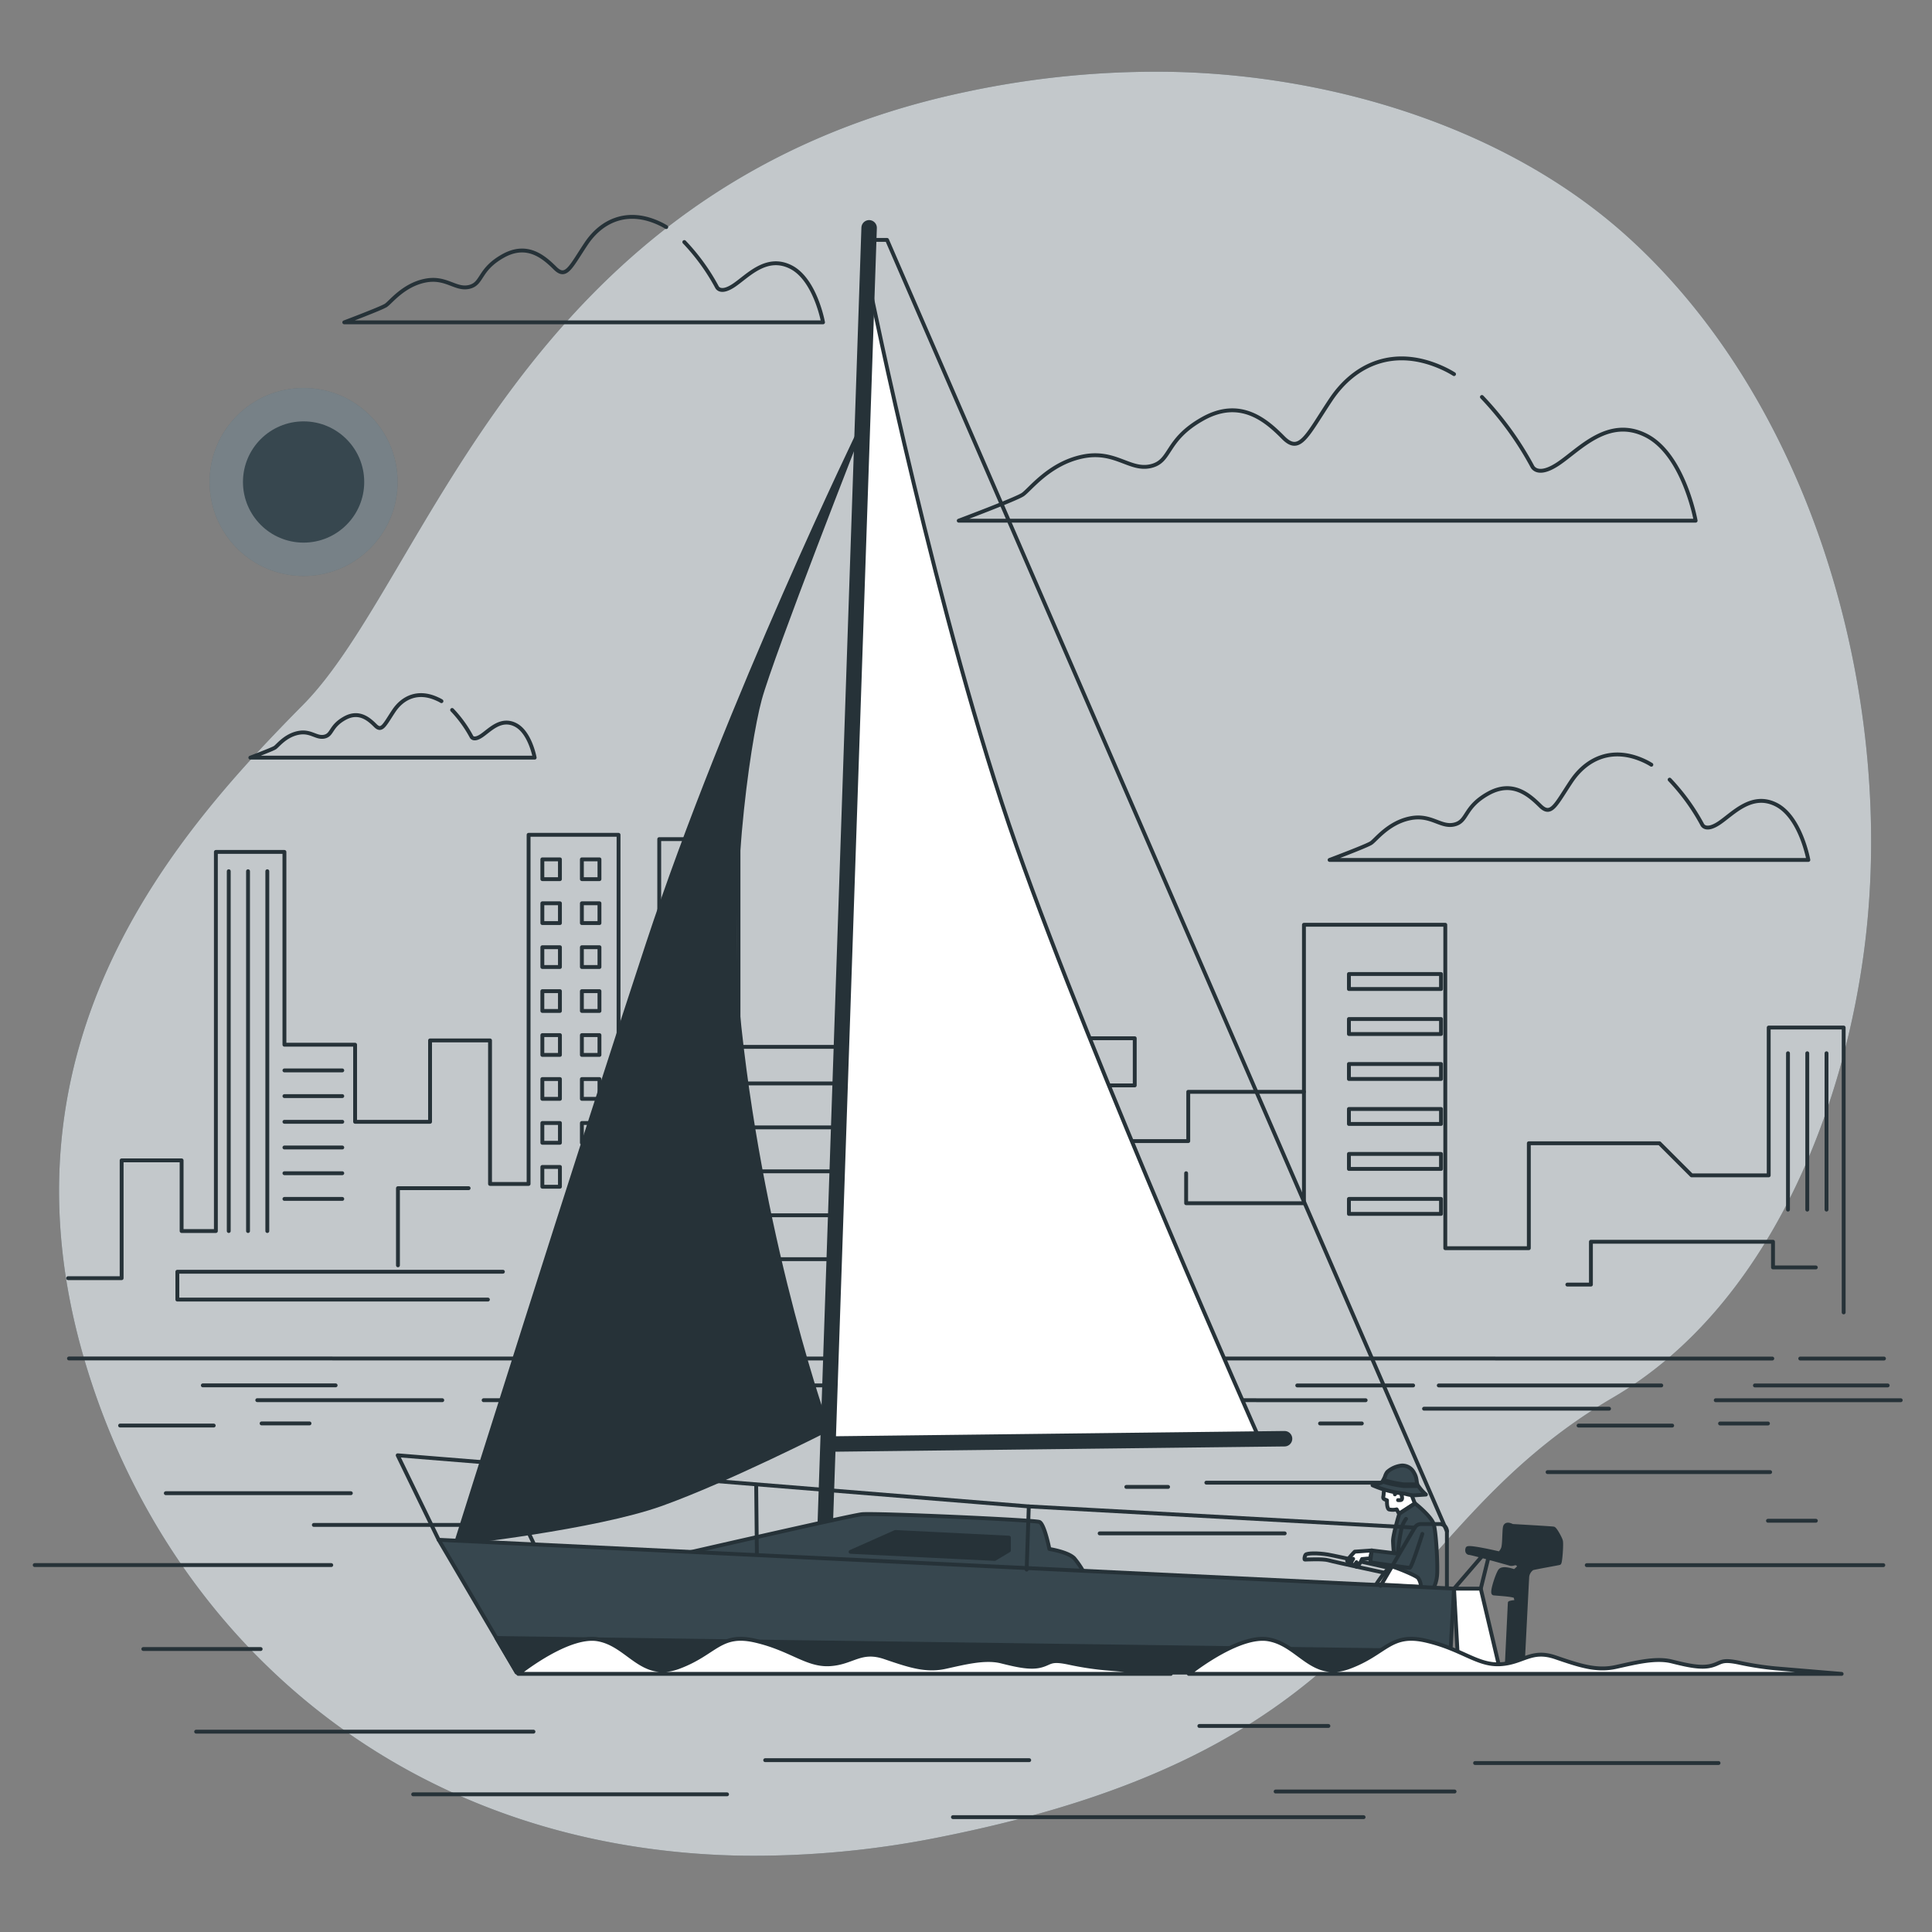 <svg xmlns="http://www.w3.org/2000/svg" viewBox="0 0 500 500"><rect x="0" y="0" width="500" height="500" fill="#808080" stroke="none"/><g id="freepik--background-simple--inject-371"><path d="M482.77,243.25c-5.19,43.91-25.23,94.95-65.27,118.4C357,397.09,362.07,451.6,244,475.29a243,243,0,0,1-52.35,4.95,202.65,202.65,0,0,1-25.7-2.1c-75-11-125.54-63.12-144.06-126.09C-2.5,269.24,46.19,215,78.46,182.37S134.36,47.93,250.25,23.72a235.45,235.45,0,0,1,53.8-5.11c41.24,1,86.21,14.55,117.33,42.81q3.51,3.18,6.83,6.59C471.46,112.41,489.84,183.4,482.77,243.25Z" style="fill:#37474F"></path><path d="M482.77,243.25c-5.19,43.91-25.23,94.95-65.27,118.4C357,397.09,362.07,451.6,244,475.29a243,243,0,0,1-52.35,4.95,202.65,202.65,0,0,1-25.7-2.1c-75-11-125.54-63.12-144.06-126.09C-2.5,269.24,46.19,215,78.46,182.37S134.36,47.93,250.25,23.72a235.45,235.45,0,0,1,53.8-5.11c41.24,1,86.21,14.55,117.33,42.81q3.51,3.18,6.83,6.59C471.46,112.41,489.84,183.4,482.77,243.25Z" style="fill:#fff;opacity:0.7"></path></g><g id="freepik--City--inject-371"><polyline points="17.63 330.79 31.48 330.79 31.48 300.3 47 300.3 47 318.59 55.87 318.59 55.87 220.48 73.61 220.48 73.61 270.37 91.9 270.37 91.9 290.32 111.3 290.32 111.3 269.26 126.82 269.26 126.82 306.4 136.8 306.4 136.8 216.05 160.08 216.05 160.08 307.5 170.61 307.5 170.61 217.16 191.12 217.16 191.12 270.92 228.81 270.92 228.81 249.86 253.76 249.86 253.76 268.7 293.67 268.7 293.67 280.9 287.01 280.9 287.01 295.31 307.52 295.31 307.52 282.56 337.46 282.56 337.46 239.33 374.04 239.33 374.04 323.03 395.66 323.03 395.66 295.87 429.47 295.87 437.78 304.18 457.74 304.18 457.74 265.93 477.14 265.93 477.14 339.65" style="fill:none;stroke:#263238;stroke-linecap:round;stroke-linejoin:round"></polyline><line x1="73.61" y1="277.02" x2="88.58" y2="277.02" style="fill:none;stroke:#263238;stroke-linecap:round;stroke-linejoin:round"></line><line x1="73.61" y1="283.67" x2="88.58" y2="283.67" style="fill:none;stroke:#263238;stroke-linecap:round;stroke-linejoin:round"></line><line x1="73.61" y1="290.32" x2="88.58" y2="290.32" style="fill:none;stroke:#263238;stroke-linecap:round;stroke-linejoin:round"></line><line x1="73.61" y1="296.97" x2="88.58" y2="296.97" style="fill:none;stroke:#263238;stroke-linecap:round;stroke-linejoin:round"></line><line x1="73.61" y1="303.63" x2="88.58" y2="303.63" style="fill:none;stroke:#263238;stroke-linecap:round;stroke-linejoin:round"></line><line x1="73.61" y1="310.28" x2="88.58" y2="310.28" style="fill:none;stroke:#263238;stroke-linecap:round;stroke-linejoin:round"></line><line x1="59.2" y1="225.47" x2="59.2" y2="318.59" style="fill:none;stroke:#263238;stroke-linecap:round;stroke-linejoin:round"></line><line x1="64.19" y1="225.47" x2="64.19" y2="318.59" style="fill:none;stroke:#263238;stroke-linecap:round;stroke-linejoin:round"></line><line x1="69.18" y1="225.47" x2="69.18" y2="318.59" style="fill:none;stroke:#263238;stroke-linecap:round;stroke-linejoin:round"></line><polyline points="130.15 329.12 45.9 329.12 45.9 336.33 126.27 336.33" style="fill:none;stroke:#263238;stroke-linecap:round;stroke-linejoin:round"></polyline><polyline points="121.28 307.5 102.99 307.5 102.99 327.46" style="fill:none;stroke:#263238;stroke-linecap:round;stroke-linejoin:round"></polyline><line x1="228.26" y1="277.02" x2="228.26" y2="330.79" style="fill:none;stroke:#263238;stroke-linecap:round;stroke-linejoin:round"></line><line x1="253.76" y1="268.7" x2="253.76" y2="332.45" style="fill:none;stroke:#263238;stroke-linecap:round;stroke-linejoin:round"></line><polyline points="337.46 282.56 337.46 311.39 306.97 311.39 306.97 303.63" style="fill:none;stroke:#263238;stroke-linecap:round;stroke-linejoin:round"></polyline><rect x="349.1" y="252.08" width="23.83" height="3.88" style="fill:none;stroke:#263238;stroke-linecap:round;stroke-linejoin:round"></rect><rect x="349.1" y="263.72" width="23.83" height="3.88" style="fill:none;stroke:#263238;stroke-linecap:round;stroke-linejoin:round"></rect><rect x="349.1" y="275.36" width="23.83" height="3.88" style="fill:none;stroke:#263238;stroke-linecap:round;stroke-linejoin:round"></rect><rect x="349.1" y="287" width="23.83" height="3.88" style="fill:none;stroke:#263238;stroke-linecap:round;stroke-linejoin:round"></rect><rect x="349.1" y="298.64" width="23.83" height="3.88" style="fill:none;stroke:#263238;stroke-linecap:round;stroke-linejoin:round"></rect><rect x="349.1" y="310.28" width="23.83" height="3.88" style="fill:none;stroke:#263238;stroke-linecap:round;stroke-linejoin:round"></rect><polyline points="405.63 332.45 411.73 332.45 411.73 321.36 458.85 321.36 458.85 328.01 469.93 328.01" style="fill:none;stroke:#263238;stroke-linecap:round;stroke-linejoin:round"></polyline><line x1="462.73" y1="272.58" x2="462.73" y2="313.05" style="fill:none;stroke:#263238;stroke-linecap:round;stroke-linejoin:round"></line><line x1="467.72" y1="272.58" x2="467.72" y2="313.05" style="fill:none;stroke:#263238;stroke-linecap:round;stroke-linejoin:round"></line><line x1="472.7" y1="272.58" x2="472.7" y2="313.05" style="fill:none;stroke:#263238;stroke-linecap:round;stroke-linejoin:round"></line><rect x="257.08" y="284.57" width="6.2" height="5.75" style="fill:none;stroke:#263238;stroke-linecap:round;stroke-linejoin:round"></rect><rect x="267.42" y="284.57" width="6.2" height="5.75" style="fill:none;stroke:#263238;stroke-linecap:round;stroke-linejoin:round"></rect><rect x="277.76" y="284.57" width="6.2" height="5.75" style="fill:none;stroke:#263238;stroke-linecap:round;stroke-linejoin:round"></rect><rect x="257.08" y="296.82" width="6.2" height="5.75" style="fill:none;stroke:#263238;stroke-linecap:round;stroke-linejoin:round"></rect><rect x="267.42" y="296.82" width="6.2" height="5.75" style="fill:none;stroke:#263238;stroke-linecap:round;stroke-linejoin:round"></rect><rect x="277.76" y="296.82" width="6.2" height="5.75" style="fill:none;stroke:#263238;stroke-linecap:round;stroke-linejoin:round"></rect><rect x="257.08" y="309.07" width="6.2" height="5.75" style="fill:none;stroke:#263238;stroke-linecap:round;stroke-linejoin:round"></rect><rect x="267.42" y="309.07" width="6.2" height="5.75" style="fill:none;stroke:#263238;stroke-linecap:round;stroke-linejoin:round"></rect><rect x="277.76" y="309.07" width="6.2" height="5.75" style="fill:none;stroke:#263238;stroke-linecap:round;stroke-linejoin:round"></rect><rect x="140.36" y="222.4" width="4.55" height="5.12" style="fill:none;stroke:#263238;stroke-linecap:round;stroke-linejoin:round"></rect><rect x="150.59" y="222.4" width="4.55" height="5.12" style="fill:none;stroke:#263238;stroke-linecap:round;stroke-linejoin:round"></rect><rect x="140.36" y="233.77" width="4.55" height="5.12" style="fill:none;stroke:#263238;stroke-linecap:round;stroke-linejoin:round"></rect><rect x="150.59" y="233.77" width="4.55" height="5.12" style="fill:none;stroke:#263238;stroke-linecap:round;stroke-linejoin:round"></rect><rect x="140.36" y="245.14" width="4.55" height="5.12" style="fill:none;stroke:#263238;stroke-linecap:round;stroke-linejoin:round"></rect><rect x="150.59" y="245.14" width="4.55" height="5.12" style="fill:none;stroke:#263238;stroke-linecap:round;stroke-linejoin:round"></rect><rect x="140.36" y="256.51" width="4.55" height="5.12" style="fill:none;stroke:#263238;stroke-linecap:round;stroke-linejoin:round"></rect><rect x="150.59" y="256.51" width="4.55" height="5.12" style="fill:none;stroke:#263238;stroke-linecap:round;stroke-linejoin:round"></rect><rect x="140.36" y="267.89" width="4.55" height="5.12" style="fill:none;stroke:#263238;stroke-linecap:round;stroke-linejoin:round"></rect><rect x="150.59" y="267.89" width="4.55" height="5.12" style="fill:none;stroke:#263238;stroke-linecap:round;stroke-linejoin:round"></rect><rect x="140.36" y="279.26" width="4.55" height="5.12" style="fill:none;stroke:#263238;stroke-linecap:round;stroke-linejoin:round"></rect><rect x="150.59" y="279.26" width="4.55" height="5.12" style="fill:none;stroke:#263238;stroke-linecap:round;stroke-linejoin:round"></rect><rect x="140.36" y="290.63" width="4.55" height="5.12" style="fill:none;stroke:#263238;stroke-linecap:round;stroke-linejoin:round"></rect><rect x="150.59" y="290.63" width="4.55" height="5.12" style="fill:none;stroke:#263238;stroke-linecap:round;stroke-linejoin:round"></rect><rect x="140.36" y="302" width="4.55" height="5.12" style="fill:none;stroke:#263238;stroke-linecap:round;stroke-linejoin:round"></rect><rect x="150.59" y="302" width="4.55" height="5.12" style="fill:none;stroke:#263238;stroke-linecap:round;stroke-linejoin:round"></rect><line x1="190.96" y1="280.39" x2="221.09" y2="280.39" style="fill:none;stroke:#263238;stroke-linecap:round;stroke-linejoin:round"></line><line x1="190.96" y1="291.77" x2="221.09" y2="291.77" style="fill:none;stroke:#263238;stroke-linecap:round;stroke-linejoin:round"></line><line x1="190.96" y1="303.14" x2="221.09" y2="303.14" style="fill:none;stroke:#263238;stroke-linecap:round;stroke-linejoin:round"></line><line x1="190.96" y1="314.51" x2="221.09" y2="314.51" style="fill:none;stroke:#263238;stroke-linecap:round;stroke-linejoin:round"></line><line x1="190.96" y1="325.88" x2="221.09" y2="325.88" style="fill:none;stroke:#263238;stroke-linecap:round;stroke-linejoin:round"></line></g><g id="freepik--Clouds--inject-371"><path d="M114.25,181.46c-.31-.19-.63-.36-1-.52-5-2.36-9-.47-11.36,3.08s-3.07,5.44-4.73,3.78-4.26-4-8-1.89-3.08,4.26-5.21,4.73-3.55-1.65-6.86-.94-5.21,3.31-5.92,3.78-6.38,2.6-6.38,2.6h73.58s-1.19-6.62-5-8.51-6.63,1.42-8.76,2.84-2.6.23-2.6.23a31.78,31.78,0,0,0-5-6.9" style="fill:none;stroke:#263238;stroke-linecap:round;stroke-linejoin:round"></path><path d="M376.3,96.82a25.88,25.88,0,0,0-2.47-1.35c-12.88-6.13-23.3-1.23-29.44,8s-8,14.11-12.26,9.81-11-10.42-20.85-4.9-8,11-13.49,12.26-9.2-4.29-17.78-2.45-13.5,8.59-15.33,9.81-16.56,6.75-16.56,6.75H438.83s-3.07-17.17-12.88-22.08-17.17,3.68-22.69,7.36-6.74.61-6.74.61a82.93,82.93,0,0,0-13-17.9" style="fill:none;stroke:#263238;stroke-linecap:round;stroke-linejoin:round"></path><path d="M172.42,58.77a15.57,15.57,0,0,0-1.6-.87c-8.37-4-15.13-.8-19.12,5.17s-5.17,9.16-8,6.37-7.17-6.77-13.54-3.18-5.18,7.17-8.76,8-6-2.79-11.55-1.59-8.76,5.57-10,6.37-10.75,4.38-10.75,4.38H213s-2-11.15-8.36-14.33-11.15,2.38-14.73,4.77-4.38.4-4.38.4a53.82,53.82,0,0,0-8.43-11.62" style="fill:none;stroke:#263238;stroke-linecap:round;stroke-linejoin:round"></path><path d="M427.37,197.91a15.67,15.67,0,0,0-1.6-.88c-8.36-4-15.13-.8-19.12,5.17s-5.17,9.16-8,6.38-7.17-6.77-13.54-3.19-5.17,7.17-8.76,8-6-2.78-11.55-1.59-8.76,5.58-9.95,6.37-10.75,4.38-10.75,4.38H468s-2-11.15-8.36-14.33-11.15,2.39-14.73,4.78-4.38.39-4.38.39a53.82,53.82,0,0,0-8.43-11.62" style="fill:none;stroke:#263238;stroke-linecap:round;stroke-linejoin:round"></path></g><g id="freepik--Sun--inject-371"><circle cx="78.57" cy="124.74" r="24.33" style="fill:#37474F"></circle><circle cx="78.57" cy="124.74" r="24.33" style="fill:#fff;opacity:0.32"></circle><circle cx="78.57" cy="124.74" r="15.69" style="fill:#37474F"></circle></g><g id="freepik--Water--inject-371"><line x1="52.49" y1="358.53" x2="86.86" y2="358.53" style="fill:none;stroke:#263238;stroke-linecap:round;stroke-linejoin:round"></line><line x1="114.46" y1="362.37" x2="66.58" y2="362.36" style="fill:none;stroke:#263238;stroke-linecap:round;stroke-linejoin:round"></line><line x1="31.08" y1="368.93" x2="55.31" y2="368.93" style="fill:none;stroke:#263238;stroke-linecap:round;stroke-linejoin:round"></line><line x1="67.7" y1="368.38" x2="80.1" y2="368.38" style="fill:none;stroke:#263238;stroke-linecap:round;stroke-linejoin:round"></line><line x1="267.7" y1="358.54" x2="302.06" y2="358.54" style="fill:none;stroke:#263238;stroke-linecap:round;stroke-linejoin:round"></line><line x1="305.44" y1="362.37" x2="257.55" y2="362.37" style="fill:none;stroke:#263238;stroke-linecap:round;stroke-linejoin:round"></line><line x1="229.95" y1="364.56" x2="182.06" y2="364.56" style="fill:none;stroke:#263238;stroke-linecap:round;stroke-linejoin:round"></line><line x1="222.06" y1="368.94" x2="246.29" y2="368.94" style="fill:none;stroke:#263238;stroke-linecap:round;stroke-linejoin:round"></line><line x1="258.68" y1="368.39" x2="271.07" y2="368.39" style="fill:none;stroke:#263238;stroke-linecap:round;stroke-linejoin:round"></line><line x1="179.25" y1="358.54" x2="149.26" y2="358.54" style="fill:none;stroke:#263238;stroke-linecap:round;stroke-linejoin:round"></line><line x1="243.47" y1="358.54" x2="185.87" y2="358.54" style="fill:none;stroke:#263238;stroke-linecap:round;stroke-linejoin:round"></line><line x1="125.16" y1="362.37" x2="166.96" y2="362.37" style="fill:none;stroke:#263238;stroke-linecap:round;stroke-linejoin:round"></line><line x1="81.22" y1="394.65" x2="123.01" y2="394.65" style="fill:none;stroke:#263238;stroke-linecap:round;stroke-linejoin:round"></line><line x1="165.97" y1="368.39" x2="155.16" y2="368.39" style="fill:none;stroke:#263238;stroke-linecap:round;stroke-linejoin:round"></line><line x1="302.3" y1="384.81" x2="291.49" y2="384.81" style="fill:none;stroke:#263238;stroke-linecap:round;stroke-linejoin:round"></line><line x1="142.31" y1="388.08" x2="131.49" y2="388.08" style="fill:none;stroke:#263238;stroke-linecap:round;stroke-linejoin:round"></line><line x1="454.17" y1="358.55" x2="488.53" y2="358.55" style="fill:none;stroke:#263238;stroke-linecap:round;stroke-linejoin:round"></line><line x1="491.91" y1="362.38" x2="444.03" y2="362.38" style="fill:none;stroke:#263238;stroke-linecap:round;stroke-linejoin:round"></line><line x1="90.8" y1="386.44" x2="42.91" y2="386.44" style="fill:none;stroke:#263238;stroke-linecap:round;stroke-linejoin:round"></line><line x1="360.09" y1="383.71" x2="312.2" y2="383.71" style="fill:none;stroke:#263238;stroke-linecap:round;stroke-linejoin:round"></line><line x1="332.48" y1="396.84" x2="284.59" y2="396.84" style="fill:none;stroke:#263238;stroke-linecap:round;stroke-linejoin:round"></line><line x1="416.42" y1="364.57" x2="368.54" y2="364.57" style="fill:none;stroke:#263238;stroke-linecap:round;stroke-linejoin:round"></line><line x1="408.53" y1="368.94" x2="432.76" y2="368.94" style="fill:none;stroke:#263238;stroke-linecap:round;stroke-linejoin:round"></line><line x1="445.15" y1="368.4" x2="457.55" y2="368.4" style="fill:none;stroke:#263238;stroke-linecap:round;stroke-linejoin:round"></line><line x1="457.55" y1="393.57" x2="469.94" y2="393.57" style="fill:none;stroke:#263238;stroke-linecap:round;stroke-linejoin:round"></line><line x1="365.72" y1="358.55" x2="335.73" y2="358.55" style="fill:none;stroke:#263238;stroke-linecap:round;stroke-linejoin:round"></line><line x1="429.94" y1="358.55" x2="372.35" y2="358.55" style="fill:none;stroke:#263238;stroke-linecap:round;stroke-linejoin:round"></line><line x1="458.11" y1="380.98" x2="400.51" y2="380.98" style="fill:none;stroke:#263238;stroke-linecap:round;stroke-linejoin:round"></line><line x1="487.4" y1="405.06" x2="410.65" y2="405.06" style="fill:none;stroke:#263238;stroke-linecap:round;stroke-linejoin:round"></line><line x1="85.73" y1="405.04" x2="8.98" y2="405.04" style="fill:none;stroke:#263238;stroke-linecap:round;stroke-linejoin:round"></line><line x1="311.64" y1="362.37" x2="353.43" y2="362.38" style="fill:none;stroke:#263238;stroke-linecap:round;stroke-linejoin:round"></line><line x1="352.44" y1="368.39" x2="341.63" y2="368.39" style="fill:none;stroke:#263238;stroke-linecap:round;stroke-linejoin:round"></line><line x1="50.76" y1="448.15" x2="138.06" y2="448.15" style="fill:#fff;stroke:#263238;stroke-linecap:round;stroke-linejoin:round"></line><line x1="266.36" y1="455.53" x2="198.03" y2="455.53" style="fill:#fff;stroke:#263238;stroke-linecap:round;stroke-linejoin:round"></line><line x1="188.16" y1="464.37" x2="106.93" y2="464.37" style="fill:#fff;stroke:#263238;stroke-linecap:round;stroke-linejoin:round"></line><line x1="381.75" y1="456.27" x2="444.76" y2="456.27" style="fill:#fff;stroke:#263238;stroke-linecap:round;stroke-linejoin:round"></line><line x1="376.44" y1="463.64" x2="330.13" y2="463.64" style="fill:#fff;stroke:#263238;stroke-linecap:round;stroke-linejoin:round"></line><line x1="352.9" y1="470.28" x2="246.62" y2="470.27" style="fill:#fff;stroke:#263238;stroke-linecap:round;stroke-linejoin:round"></line><line x1="310.39" y1="446.68" x2="343.79" y2="446.68" style="fill:#fff;stroke:#263238;stroke-linecap:round;stroke-linejoin:round"></line><line x1="37.09" y1="426.76" x2="67.46" y2="426.77" style="fill:#fff;stroke:#263238;stroke-linecap:round;stroke-linejoin:round"></line><line x1="465.9" y1="351.59" x2="487.57" y2="351.59" style="fill:none;stroke:#263238;stroke-linecap:round;stroke-linejoin:round"></line><line x1="17.85" y1="351.57" x2="458.67" y2="351.59" style="fill:none;stroke:#263238;stroke-linecap:round;stroke-linejoin:round"></line></g><g id="freepik--Boat--inject-371"><path d="M223,110.29s-34.66,71.26-55.36,134C149.9,298,118,399.36,118,399.36s36-3.95,53.16-10.1,43.05-19.33,43.05-19.33-16.53-45.59-22.84-104.12c-3.61-33.42,2.19-73.37,5.27-84.79S223,110.29,223,110.29Z" style="fill:#263238;stroke:#263238;stroke-linecap:round;stroke-linejoin:round"></path><polyline points="226.24 62.09 229.57 62.09 374.46 396.29" style="fill:none;stroke:#263238;stroke-linecap:round;stroke-linejoin:round"></polyline><path d="M225.17,74.7S242.74,161.25,263,218.8s62.82,153.32,62.82,153.32l-110.45,1.59Z" style="fill:#fff;stroke:#263238;stroke-linecap:round;stroke-linejoin:round"></path><line x1="224.93" y1="58.96" x2="213.49" y2="397.04" style="fill:none;stroke:#263238;stroke-linecap:round;stroke-linejoin:round;stroke-width:4px"></line><line x1="215.32" y1="373.71" x2="332.44" y2="372.34" style="fill:none;stroke:#263238;stroke-linecap:round;stroke-linejoin:round;stroke-width:4px"></line><path d="M361,406.11s-14.83-3.37-17.38-3.8-5.42-.38-5.73.06-.38,1.25-.19,1.25,4.67-.25,6.11.18,16.57,3.68,16.57,3.68Z" style="fill:none;stroke:#263238;stroke-linecap:round;stroke-linejoin:round"></path><path d="M361,381.73a6.9,6.9,0,0,0-2.35,1.84c-.52.92-.52,3.17-.62,3.58s-.1.72.41.92l.51.21s-.1,2,.51,2.35a4.49,4.49,0,0,0,2,0l.61,1.12,4.09-2.66-.82-2.14s1.33-2.36.52-3.79S362.55,381.32,361,381.73Z" style="fill:#fff;stroke:#263238;stroke-linecap:round;stroke-linejoin:round"></path><path d="M361,386.74s1.12-1.74,1.53-.51.51,2-.1,2h-.61" style="fill:none;stroke:#263238;stroke-linecap:round;stroke-linejoin:round"></path><path d="M366.23,389.09l-4.09,2.66s-1.63,5.32-1.63,7.06a45.37,45.37,0,0,0,.41,4.7l-1.13,6.75L371,411a9.05,9.05,0,0,0,.92-3.38c.2-2.15-.21-11.25-.92-13.29S366.23,389.09,366.23,389.09Z" style="fill:#37474F;stroke:#263238;stroke-linecap:round;stroke-linejoin:round"></path><path d="M355,401.26l-4.39.31a23.11,23.11,0,0,0-1.94,2.25c-.11.31.46.61.71.42a9.89,9.89,0,0,0,.81-.81s-1.06,1.62-.31,1.68,1.18-.81,1.18-.81-.25,1.43.19,1.18a7.42,7.42,0,0,0,1.25-2l2.11-.19Z" style="fill:#fff;stroke:#263238;stroke-linecap:round;stroke-linejoin:round"></path><path d="M363.88,393.08a7.29,7.29,0,0,0-1.12,2.25,53.51,53.51,0,0,0-1,6.75l-6.75-.82-.4,3.07s9.71,1.43,10.22,1.43,3.27-8.79,3.27-8.79" style="fill:#37474F;stroke:#263238;stroke-linecap:round;stroke-linejoin:round"></path><path d="M367.74,410.66a4.21,4.21,0,0,0-.75-2.31c-.68-.68-5.73-2.74-6.73-2.93s-4.11,4.61-4.11,4.61Z" style="fill:#fff;stroke:#263238;stroke-linecap:round;stroke-linejoin:round"></path><path d="M169.43,403.82s50.34-11.58,53.64-11.94,44.65,1.47,45.94,2,2.57,7,2.57,7,4.78.73,6.43,2.39a23,23,0,0,1,3.31,5.33Z" style="fill:#37474F;stroke:#263238;stroke-linecap:round;stroke-linejoin:round"></path><polygon points="231.71 396.47 220.13 401.62 257.43 403.45 261.11 401.25 261.11 397.94 231.71 396.47" style="fill:#263238;stroke:#263238;stroke-linecap:round;stroke-linejoin:round"></polygon><polygon points="113.53 398.5 133.7 432.82 375.09 432.82 376.3 411.14 113.53 398.5" style="fill:#37474F;stroke:#263238;stroke-linecap:round;stroke-linejoin:round"></polygon><polygon points="376.3 411.14 383.22 411.14 388.34 432.82 377.5 432.82 376.3 411.14" style="fill:#fff;stroke:#263238;stroke-linecap:round;stroke-linejoin:round"></polygon><path d="M391.37,394.91s-1.7-1-1.92.42-.1,4.68-.53,5.53a3.39,3.39,0,0,1-.85,1.17s-8.08-1.91-8.29-1.28,0,1.17.53,1.17,9.78,2.56,10.42,2.77,1.06-.11,1.49-.11,1.06.53.85,1a4.7,4.7,0,0,1-1.17,1.06s-3-1.17-3.72-.1-2.23,5.74-1.6,5.84,5.53.32,5.64.85.42,1.39-.21,1.39a4.72,4.72,0,0,0-1.28.21l-.85,17.65h6.7a5.57,5.57,0,0,0-1-2.24,18.87,18.87,0,0,1-1.38-1.59s1-19.78,1.06-20.63a3.06,3.06,0,0,1,1.28-2.12c.53-.21,6.7-1.28,7-1.38s.64-5,.43-5.75-1.49-3.08-1.91-3.18S391.37,394.91,391.37,394.91Z" style="fill:#263238;stroke:#263238;stroke-linecap:round;stroke-linejoin:round"></path><line x1="383.61" y1="402.67" x2="376.3" y2="411.15" style="fill:#fff;stroke:#263238;stroke-linecap:round;stroke-linejoin:round"></line><line x1="385.1" y1="403.52" x2="383.22" y2="411.15" style="fill:#fff;stroke:#263238;stroke-linecap:round;stroke-linejoin:round"></line><path d="M374.46,410.72V396.29a1.87,1.87,0,0,0-1.87-1.87h-4.84a1.87,1.87,0,0,0-1.62.93l-8.85,15.08" style="fill:none;stroke:#263238;stroke-linecap:round;stroke-linejoin:round"></path><polyline points="113.53 398.5 102.92 376.63 266.25 389.86 366.13 395.35" style="fill:none;stroke:#263238;stroke-linecap:round;stroke-linejoin:round"></polyline><line x1="128.27" y1="378.83" x2="138.19" y2="399.59" style="fill:none;stroke:#263238;stroke-linecap:round;stroke-linejoin:round"></line><line x1="195.7" y1="384.34" x2="195.88" y2="402.17" style="fill:none;stroke:#263238;stroke-linecap:round;stroke-linejoin:round"></line><line x1="266.25" y1="389.86" x2="265.7" y2="406.21" style="fill:none;stroke:#263238;stroke-linecap:round;stroke-linejoin:round"></line><polygon points="375.09 432.82 375.4 427.31 128.46 423.91 133.7 432.82 375.09 432.82" style="fill:#263238;stroke:#263238;stroke-linecap:round;stroke-linejoin:round"></polygon><path d="M358.43,382.14a9.2,9.2,0,0,1-.82,1.52,13.39,13.39,0,0,1-2.4.72,27.41,27.41,0,0,0,8.37,2.19,10.82,10.82,0,0,0,2.29.43l3.15-.21a12.9,12.9,0,0,1-2.1-2.42c-.41-.85-.13-1.8-.95-3.18a3.41,3.41,0,0,0-3.21-1.91,6.78,6.78,0,0,0-3.74,1.66A3.77,3.77,0,0,0,358.43,382.14Z" style="fill:#37474F;stroke:#263238;stroke-linecap:round;stroke-linejoin:round"></path><path d="M366.92,385.09s-1.9,0-3.65,0a31.67,31.67,0,0,1-5.59-1.18l.42-1.39a29.54,29.54,0,0,0,5.22,1.13c1.72,0,3.6,0,3.6,0Z" style="fill:#263238"></path><path d="M476.61,433.2l-17.06-1.43a79.17,79.17,0,0,1-9.28-1.43c-5-1.07-4.64,0-7.29.72s-6,0-10.28-1.07-9.61.35-14.58,1.43-9.28-.36-15.57-2.51-8.29,1.43-14.25,1.79-9.94-3.93-19.22-6.08-10.28,3.22-19.89,6.8-12.92-5.72-20.87-7.15c-7.17-1.29-18.48,7.22-20.66,8.93Z" style="fill:#fff;stroke:#263238;stroke-linecap:round;stroke-linejoin:round"></path><path d="M303,433.2,286,431.77a79.18,79.18,0,0,1-9.27-1.43c-5-1.07-4.64,0-7.3.72s-6,0-10.27-1.07-9.61.35-14.58,1.43-9.28-.36-15.57-2.51-8.29,1.43-14.25,1.79-10-3.93-19.23-6.08-10.27,3.22-19.88,6.8-12.92-5.72-20.88-7.15c-7.16-1.29-18.47,7.22-20.65,8.93Z" style="fill:#fff;stroke:#263238;stroke-linecap:round;stroke-linejoin:round"></path></g></svg>
